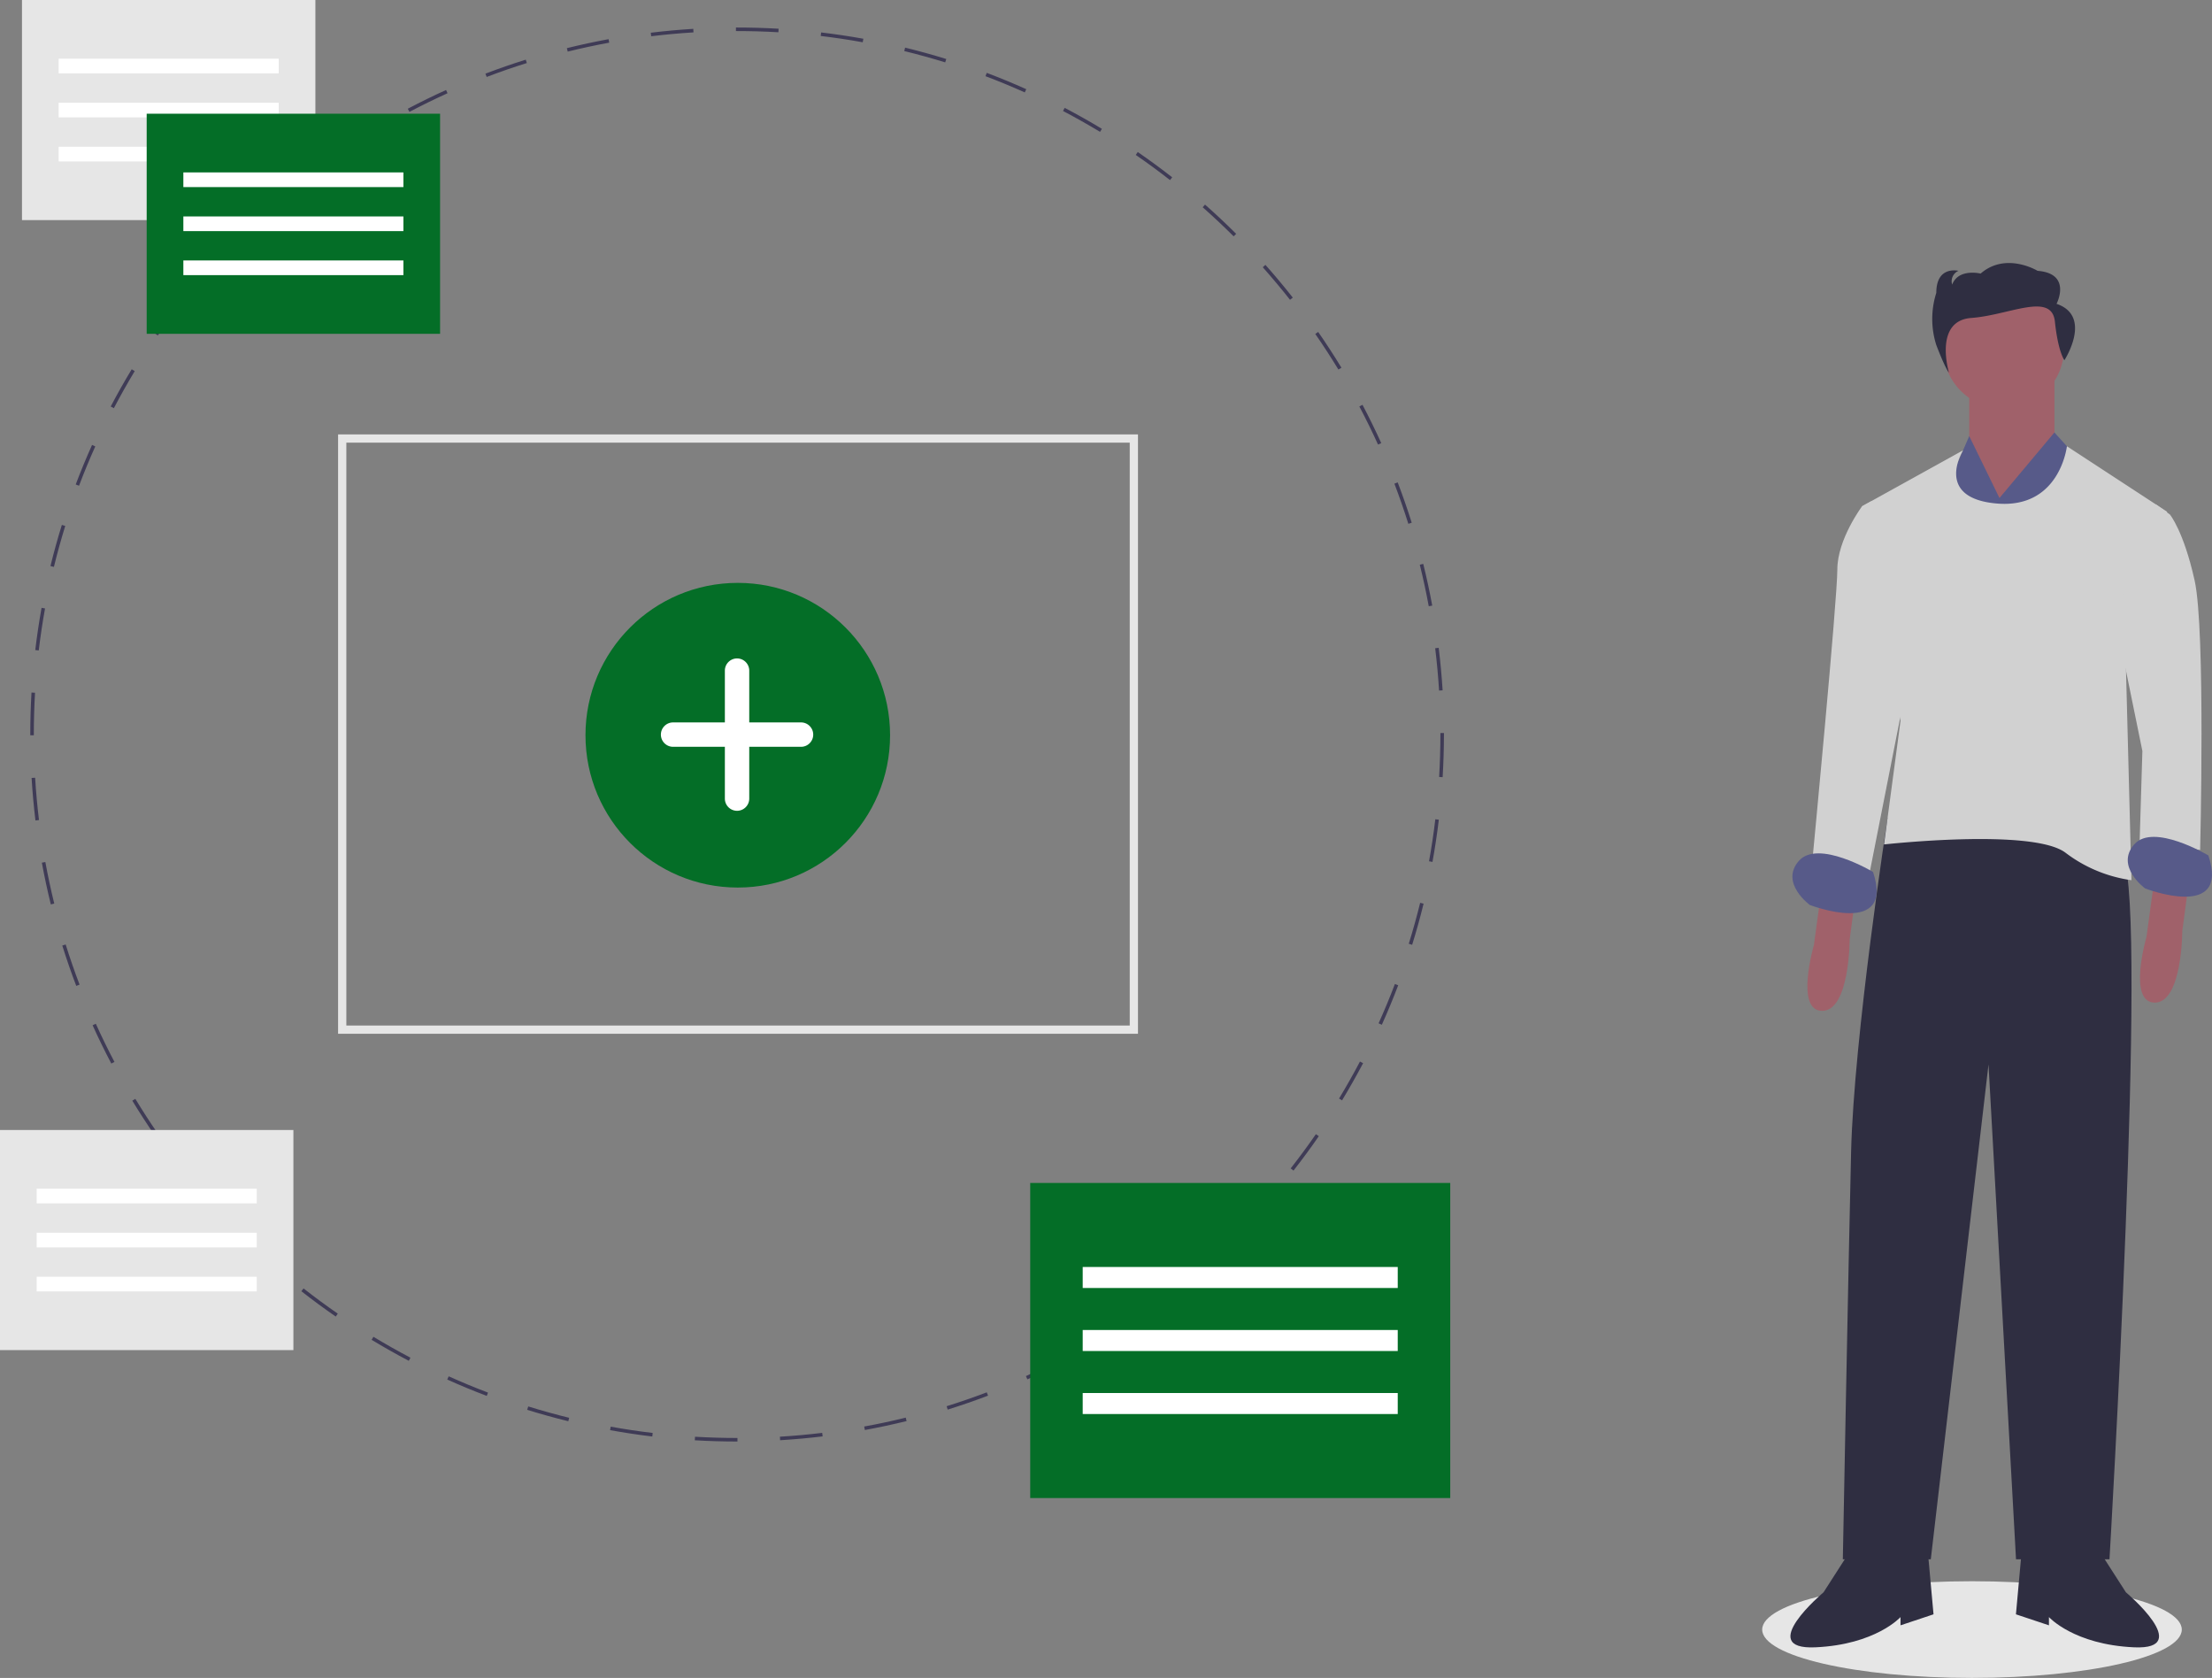 <svg xmlns="http://www.w3.org/2000/svg" width="281.5" height="213.479" viewBox="0 0 281.5 213.479">
  <rect x="0" y="0" width="281.5" height="213.479" fill="#808080" stroke="none"/>
  <g id="Group_42" data-name="Group 42" transform="translate(-194 -123)">
    <ellipse id="Ellipse_218" data-name="Ellipse 218" cx="26.699" cy="6.151" rx="26.699" ry="6.151" transform="translate(418.257 324.178)" fill="#e6e6e6"/>
    <path id="Path_1092" data-name="Path 1092" d="M708.42,138.586v8.045l4.2,10.494,6.646-11.893v-9.095Z" transform="translate(-263.814 34.484)" fill="#a0616a"/>
    <path id="Path_1093" data-name="Path 1093" d="M853.051,466.495l-1.049,7.7s-2.449,8.4,1.049,8.4,3.5-9.095,3.5-9.095l.7-5.247Z" transform="translate(-427.16 -230.985)" fill="#a0616a"/>
    <path id="Path_1094" data-name="Path 1094" d="M974.051,463.495l-1.049,7.7s-2.449,8.4,1.049,8.4,3.5-9.095,3.5-9.095l.7-5.247Z" transform="translate(-505.833 -229.035)" fill="#a0616a"/>
    <path id="Path_1095" data-name="Path 1095" d="M871.4,440.883l-1.646.455s-4.3,27.879-4.65,42.571-1.049,51.771-1.049,51.771h11.194l7.346-62.965,3.5,62.965h11.893s4.9-82.553,1.749-89.2S871.4,440.883,871.4,440.883Z" transform="translate(-435.535 -214.293)" fill="#2f2e41"/>
    <path id="Path_1096" data-name="Path 1096" d="M852.359,709.995l-3.148,4.9s-8.745,7.346-1.049,7,10.844-3.848,10.844-3.848v1.049l4.2-1.4-.7-7.7Z" transform="translate(-423.145 -389.308)" fill="#2f2e41"/>
    <path id="Path_1097" data-name="Path 1097" d="M937.894,709.995l3.148,4.9s8.745,7.346,1.049,7-10.844-3.848-10.844-3.848v1.049l-4.2-1.4.7-7.7Z" transform="translate(-476.498 -389.308)" fill="#2f2e41"/>
    <circle id="Ellipse_219" data-name="Ellipse 219" cx="7.696" cy="7.696" r="7.696" transform="translate(441.283 159.602)" fill="#a0616a"/>
    <path id="Path_1098" data-name="Path 1098" d="M707.716,165.632l-3.848-7.879-1.749,4.031-.7,34.63,16.091-36.03-2.8-3.095Z" transform="translate(-259.263 20.731)" fill="#575a89"/>
    <path id="Path_1099" data-name="Path 1099" d="M909.878,315.5l-12.755-8.336s-.887,7.986-8.933,7.286-4.285-6.766-4.285-6.766L871.05,314.8l4.9,27.285-2.1,15.741s18.889-2.1,23.087,1.049a17.936,17.936,0,0,0,8.4,3.5l-.7-26.935Z" transform="translate(-440.087 -127.389)" fill="#d1d1d1"/>
    <path id="Path_1100" data-name="Path 1100" d="M966.5,330.659l2.42-2.333,1.778,1.283s1.749,2.1,3.148,8.4.7,34.281.7,34.281l-7.7-1.049.35-11.544L964.05,344.3Z" transform="translate(-500.555 -141.149)" fill="#d1d1d1"/>
    <path id="Path_1101" data-name="Path 1101" d="M861.8,327.485l-1.322-.274-1.127.624s-3.148,4.2-3.148,8.045-3.148,36.729-3.148,36.729l7,3.148,4.9-24.836Z" transform="translate(-428.383 -140.423)" fill="#d1d1d1"/>
    <path id="Path_1102" data-name="Path 1102" d="M977.979,451.606s-7-4.2-9.445-1.4,1.4,5.6,1.4,5.6S980.778,460,977.979,451.606Z" transform="translate(-502.941 -219.769)" fill="#575a89"/>
    <path id="Path_1103" data-name="Path 1103" d="M855.979,457.606s-7-4.2-9.445-1.4,1.4,5.6,1.4,5.6S858.778,466,855.979,457.606Z" transform="translate(-423.617 -223.671)" fill="#575a89"/>
    <path id="Path_1104" data-name="Path 1104" d="M912.383,245.719s2.013-3.848-2.415-4.2c0,0-4.026-2.449-7.246.35,0,0-2.818-.7-3.623,1.4a1.448,1.448,0,0,1,.8-1.749s-2.818-.7-2.818,2.8a10.943,10.943,0,0,0,0,6.646c1.208,3.148,1.609,3.5,1.609,3.5s-1.985-6.6,2.846-6.95,10.237-3.369,10.64.479,1.208,4.9,1.208,4.9S917.013,247.293,912.383,245.719Z" transform="translate(-456.666 -84.063)" fill="#2f2e41"/>
    <path id="Path_1105" data-name="Path 1105" d="M294.782,335.081h-.048c-1.789,0-3.6-.053-5.381-.158l.027-.45c1.773.1,3.575.158,5.354.158h.048Zm5.43-.164-.027-.45c1.792-.107,3.6-.271,5.382-.486l.054.447c-1.789.216-3.609.38-5.408.488Zm-16.269-.476c-1.791-.214-3.6-.486-5.372-.807l.08-.444c1.764.32,3.562.59,5.345.8Zm27.05-.825-.081-.444c1.765-.322,3.543-.7,5.285-1.131l.108.438c-1.749.431-3.537.813-5.311,1.137ZM273.258,332.5c-1.751-.429-3.513-.918-5.234-1.452l.134-.431c1.714.532,3.466,1.018,5.208,1.445Zm48.278-1.481-.134-.431c1.71-.533,3.428-1.127,5.107-1.765l.16.422c-1.687.642-3.414,1.239-5.133,1.775Zm-58.659-1.742c-1.687-.639-3.378-1.339-5.027-2.081l.185-.411c1.641.738,3.323,1.434,5,2.071Zm68.8-2.11-.185-.411c1.633-.735,3.265-1.533,4.851-2.367l.21.4c-1.594.84-3.234,1.641-4.876,2.381Zm-78.719-2.354c-1.6-.84-3.192-1.739-4.735-2.674l.233-.385c1.535.929,3.12,1.825,4.711,2.661Zm88.32-2.7-.233-.385c1.533-.929,3.059-1.917,4.533-2.937l.256.371C344.354,320.191,342.82,321.184,341.281,322.118Zm-97.617-2.931c-1.485-1.026-2.958-2.111-4.377-3.223l.28-.355c1.412,1.107,2.877,2.186,4.355,3.207Zm106.544-3.241-.28-.355c1.415-1.111,2.811-2.274,4.15-3.463l.3.337c-1.345,1.193-2.748,2.363-4.171,3.479Zm-115.1-3.463c-1.351-1.2-2.682-2.449-3.957-3.723l.319-.319c1.269,1.268,2.593,2.514,3.937,3.7Zm123.221-3.743-.319-.319c1.27-1.271,2.519-2.594,3.708-3.936l.337.3c-1.195,1.348-2.449,2.678-3.725,3.955ZM227.43,304.8c-1.2-1.35-2.369-2.753-3.481-4.169l.354-.28c1.107,1.409,2.274,2.8,3.463,4.148Zm138.11-4.189-.355-.28c1.111-1.416,2.19-2.881,3.209-4.353l.371.256C367.741,297.721,366.655,299.193,365.539,300.616ZM220.724,296.27c-1.027-1.483-2.021-3.015-2.954-4.554l.385-.234c.929,1.531,1.918,3.056,2.938,4.532Zm151-4.591-.385-.233c.931-1.537,1.827-3.121,2.663-4.71l.4.21C373.557,288.54,372.658,290.133,371.721,291.678ZM215.1,286.993c-.84-1.594-1.641-3.234-2.382-4.874l.411-.186c.737,1.632,1.535,3.264,2.37,4.85Zm161.686-4.937-.411-.185c.74-1.644,1.438-3.325,2.073-5l.422.16c-.639,1.684-1.34,3.375-2.084,5.026Zm-166.149-4.945c-.642-1.686-1.239-3.413-1.777-5.133l.43-.135c.535,1.712,1.13,3.43,1.768,5.107Zm170.008-5.226-.431-.134c.533-1.714,1.02-3.466,1.448-5.207l.438.107c-.43,1.75-.919,3.511-1.455,5.233ZM207.4,266.745c-.432-1.749-.815-3.535-1.14-5.311l.444-.081c.324,1.766.705,3.544,1.134,5.284Zm175.835-5.407-.444-.081c.32-1.764.592-3.562.8-5.344l.447.054c-.213,1.79-.486,3.6-.808,5.371Zm-177.791-5.274c-.217-1.788-.382-3.608-.49-5.409l.45-.027c.108,1.792.273,3.6.49,5.382Zm179.086-5.507-.45-.027c.1-1.789.16-3.606.16-5.4v-.191h.451v.191C384.686,246.934,384.632,248.76,384.525,250.557Zm-179.293-5.333h-.451v-.1c0-1.774.052-3.568.155-5.333l.45.027c-.1,1.756-.155,3.542-.155,5.307Zm178.832-5.689c-.111-1.794-.277-3.605-.494-5.382l.447-.055c.218,1.786.385,3.605.5,5.409Zm-178.2-5.1-.448-.053c.213-1.791.484-3.6.8-5.372l.444.08C206.345,230.859,206.076,232.657,205.864,234.439Zm176.888-5.627c-.326-1.769-.71-3.547-1.14-5.282l.438-.108c.433,1.745.818,3.533,1.146,5.31Zm-174.964-5.005-.438-.107c.428-1.749.915-3.512,1.45-5.235l.431.133c-.531,1.714-1.017,3.467-1.442,5.209Zm172.365-5.482c-.536-1.712-1.133-3.43-1.773-5.107l.42-.161c.643,1.684,1.243,3.411,1.784,5.132ZM210.99,213.477l-.422-.16c.638-1.687,1.338-3.379,2.079-5.028l.411.185C212.321,210.115,211.625,211.8,210.99,213.477ZM376.3,208.238c-.739-1.631-1.539-3.262-2.375-4.847l.4-.21c.842,1.593,1.644,3.232,2.387,4.872Zm-160.878-4.63-.4-.21c.837-1.6,1.735-3.189,2.671-4.737l.385.233C217.152,200.435,216.258,202.02,215.425,203.608Zm155.837-4.913c-.93-1.529-1.921-3.053-2.944-4.528l.371-.257c1.028,1.483,2.024,3.014,2.959,4.551Zm-150.244-4.343-.371-.256c1.024-1.483,2.107-2.956,3.221-4.378l.355.278C223.117,191.411,222.038,192.876,221.019,194.352Zm144.087-4.53c-1.111-1.41-2.278-2.8-3.468-4.144l.337-.3c1.2,1.346,2.369,2.747,3.485,4.165ZM227.684,185.84l-.338-.3c1.195-1.35,2.449-2.682,3.721-3.958l.319.318C230.119,183.171,228.873,184.5,227.684,185.84Zm130.244-4.093c-1.274-1.269-2.6-2.514-3.941-3.7l.3-.338c1.348,1.192,2.681,2.443,3.961,3.719Zm-122.61-3.556-.3-.337c1.346-1.2,2.748-2.367,4.167-3.483l.28.354C238.054,175.836,236.657,177,235.318,178.192Zm114.512-3.6c-1.413-1.105-2.879-2.183-4.359-3.2l.256-.371c1.487,1.025,2.96,2.108,4.38,3.218Zm-106.02-3.074-.257-.371c1.482-1.027,3.013-2.022,4.553-2.956l.234.385c-1.532.93-3.056,1.92-4.53,2.942Zm97.117-3.062c-1.539-.929-3.125-1.822-4.714-2.655l.21-.4c1.6.837,3.191,1.735,4.738,2.668Zm-87.889-2.541-.21-.4c1.593-.84,3.233-1.644,4.873-2.385l.186.411c-1.632.738-3.263,1.536-4.848,2.373Zm78.309-2.478c-1.641-.735-3.323-1.431-5-2.064l.16-.422c1.688.637,3.38,1.336,5.029,2.076Zm-68.477-1.967-.161-.42c1.687-.643,3.414-1.241,5.133-1.779l.135.43c-1.712.533-3.43,1.129-5.108,1.769Zm58.351-1.854c-1.714-.53-3.467-1.014-5.21-1.439l.107-.438c1.749.427,3.512.914,5.236,1.447Zm-48.04-1.371-.108-.438c1.751-.433,3.538-.817,5.31-1.143l.081.444c-1.763.324-3.541.706-5.282,1.137Zm37.543-1.189c-1.762-.318-3.561-.587-5.345-.8l.053-.448c1.794.212,3.6.482,5.373.8Zm-26.917-.764-.055-.448c1.787-.218,3.607-.385,5.409-.494l.027.45c-1.793.11-3.6.275-5.382.49Zm16.187-.508c-1.741-.1-3.511-.152-5.26-.152h-.143v-.451h.143c1.757,0,3.536.051,5.286.153Z" transform="translate(-6.933 -28.678)" fill="#3f3b56"/>
    <rect id="Rectangle_316" data-name="Rectangle 316" width="53.454" height="40.091" transform="translate(325.105 273.505)" fill="#046e27"/>
    <rect id="Rectangle_317" data-name="Rectangle 317" width="40.091" height="2.673" transform="translate(331.786 284.196)" fill="#fff"/>
    <rect id="Rectangle_318" data-name="Rectangle 318" width="40.091" height="2.673" transform="translate(331.786 292.214)" fill="#fff"/>
    <rect id="Rectangle_319" data-name="Rectangle 319" width="40.091" height="2.673" transform="translate(331.786 300.232)" fill="#fff"/>
    <rect id="Rectangle_320" data-name="Rectangle 320" width="37.338" height="28.003" transform="translate(196.798 123)" fill="#e6e6e6"/>
    <rect id="Rectangle_321" data-name="Rectangle 321" width="28.003" height="1.867" transform="translate(201.465 130.468)" fill="#fff"/>
    <rect id="Rectangle_322" data-name="Rectangle 322" width="28.003" height="1.867" transform="translate(201.465 136.068)" fill="#fff"/>
    <rect id="Rectangle_323" data-name="Rectangle 323" width="28.003" height="1.867" transform="translate(201.465 141.669)" fill="#fff"/>
    <rect id="Rectangle_324" data-name="Rectangle 324" width="37.338" height="28.003" transform="translate(212.667 137.468)" fill="#046e27"/>
    <rect id="Rectangle_325" data-name="Rectangle 325" width="28.003" height="1.867" transform="translate(217.334 144.936)" fill="#fff"/>
    <rect id="Rectangle_326" data-name="Rectangle 326" width="28.003" height="1.867" transform="translate(217.334 150.537)" fill="#fff"/>
    <rect id="Rectangle_327" data-name="Rectangle 327" width="28.003" height="1.867" transform="translate(217.334 156.137)" fill="#fff"/>
    <path id="Subtraction_1" data-name="Subtraction 1" d="M1131.793-3168.743H1030V-3245h101.793Zm-100.743-75.208v74.158h99.694v-74.158Z" transform="translate(-792.974 3423.269)" fill="#e6e6e6"/>
    <g id="Group_41" data-name="Group 41" transform="translate(268.508 197.158)">
      <circle id="Ellipse_220" data-name="Ellipse 220" cx="19.382" cy="19.382" r="19.382" transform="translate(0 0)" fill="#046e27"/>
      <path id="Path_1106" data-name="Path 1106" d="M435.907,384.352h-6.59v-6.59a1.551,1.551,0,0,0-1.551-1.551h0a1.551,1.551,0,0,0-1.551,1.551v6.59h-6.59a1.551,1.551,0,0,0-1.551,1.551h0a1.551,1.551,0,0,0,1.551,1.551h6.59v6.59a1.551,1.551,0,0,0,1.551,1.551h0a1.551,1.551,0,0,0,1.551-1.551v-6.59h6.59a1.551,1.551,0,0,0,1.551-1.551h0A1.551,1.551,0,0,0,435.907,384.352Z" transform="translate(-408.476 -366.597)" fill="#fff"/>
    </g>
    <rect id="Rectangle_341" data-name="Rectangle 341" width="37.338" height="28.003" transform="translate(194 266.769)" fill="#e6e6e6"/>
    <rect id="Rectangle_342" data-name="Rectangle 342" width="28.003" height="1.867" transform="translate(198.667 274.237)" fill="#fff"/>
    <rect id="Rectangle_343" data-name="Rectangle 343" width="28.003" height="1.867" transform="translate(198.667 279.837)" fill="#fff"/>
    <rect id="Rectangle_344" data-name="Rectangle 344" width="28.003" height="1.867" transform="translate(198.667 285.438)" fill="#fff"/>
  </g>
</svg>
